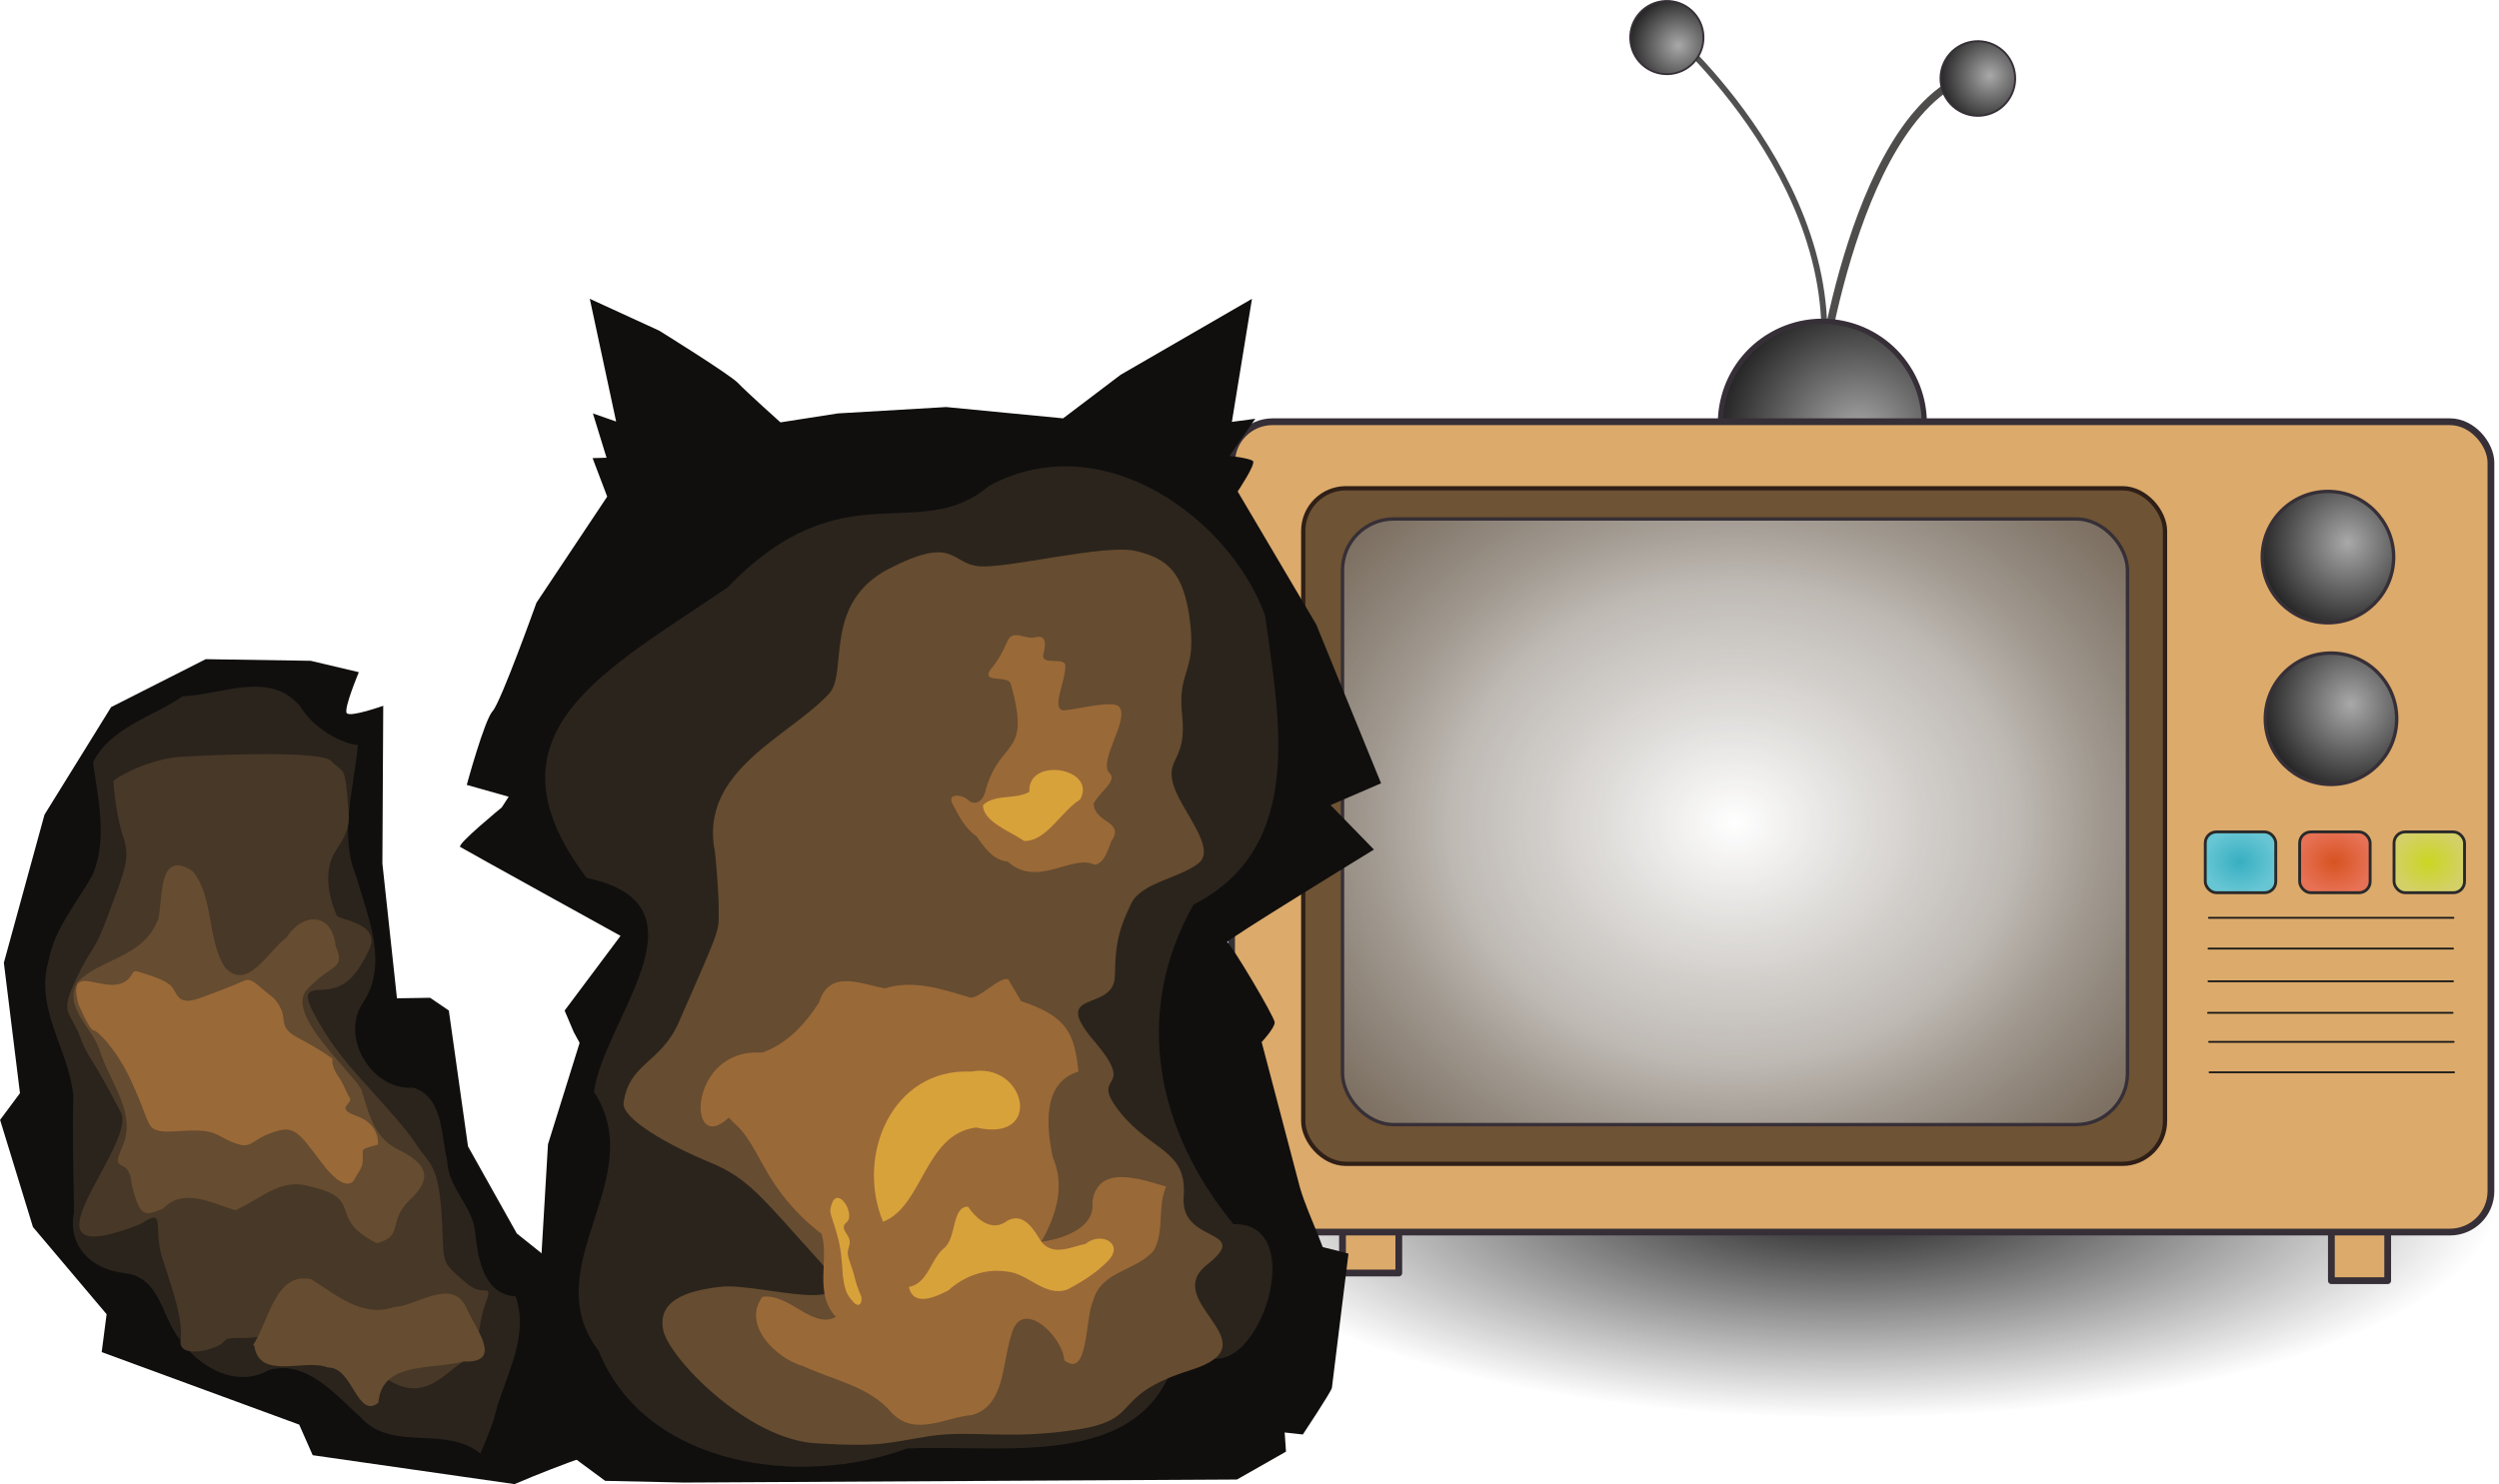 <?xml version="1.0" encoding="UTF-8" standalone="no"?>
<!-- Created with Inkscape (http://www.inkscape.org/) -->

<svg
   xmlns:dc="http://purl.org/dc/elements/1.1/"
   xmlns:cc="http://creativecommons.org/ns#"
   xmlns:rdf="http://www.w3.org/1999/02/22-rdf-syntax-ns#"
   xmlns:svg="http://www.w3.org/2000/svg"
   xmlns="http://www.w3.org/2000/svg"
   xmlns:xlink="http://www.w3.org/1999/xlink"
   xmlns:sodipodi="http://sodipodi.sourceforge.net/DTD/sodipodi-0.dtd"
   xmlns:inkscape="http://www.inkscape.org/namespaces/inkscape"
   width="1089.348mm"
   height="647.167mm"
   viewBox="0 0 1089.348 647.167"
   version="1.1"
   id="svg8"
   inkscape:version="0.92.5 (2060ec1f9f, 2020-04-08)"
   sodipodi:docname="goldie-tv.svg"
   inkscape:export-filename="/home/steven/IdeaProjects/twitch-followers/public/goldie.png"
   inkscape:export-xdpi="96"
   inkscape:export-ydpi="96">
  <defs
     id="defs2">
    <linearGradient
       inkscape:collect="always"
       id="linearGradient5326">
      <stop
         style="stop-color:#171717;stop-opacity:1;"
         offset="0"
         id="stop5322" />
      <stop
         style="stop-color:#171717;stop-opacity:0;"
         offset="1"
         id="stop5324" />
    </linearGradient>
    <inkscape:path-effect
       effect="envelope"
       id="path-effect1615"
       is_visible="true"
       yy="true"
       xx="true"
       bendpath1="m 35.746,110.824 130.866,-4.923"
       bendpath2="M 166.611,105.901 V 218.11"
       bendpath3="m 46.577,190.539 120.034,27.572"
       bendpath4="M 35.91,105.901 V 218.11"
       bendpath1-nodetypes="cc"
       bendpath3-nodetypes="cc" />
    <linearGradient
       id="linearGradient1393"
       inkscape:collect="always">
      <stop
         id="stop1389"
         offset="0"
         style="stop-color:#cad622;stop-opacity:1" />
      <stop
         id="stop1391"
         offset="1"
         style="stop-color:#d4d068;stop-opacity:1" />
    </linearGradient>
    <linearGradient
       id="linearGradient1387"
       inkscape:collect="always">
      <stop
         id="stop1383"
         offset="0"
         style="stop-color:#d75321;stop-opacity:1" />
      <stop
         id="stop1385"
         offset="1"
         style="stop-color:#e77155;stop-opacity:1" />
    </linearGradient>
    <linearGradient
       inkscape:collect="always"
       id="linearGradient1344">
      <stop
         style="stop-color:#37afc1;stop-opacity:1;"
         offset="0"
         id="stop1340" />
      <stop
         style="stop-color:#68c6d4;stop-opacity:1"
         offset="1"
         id="stop1342" />
    </linearGradient>
    <linearGradient
       inkscape:collect="always"
       id="linearGradient1119">
      <stop
         style="stop-color:#aaa9a9;stop-opacity:1"
         offset="0"
         id="stop1115" />
      <stop
         style="stop-color:#111111;stop-opacity:1"
         offset="1"
         id="stop1117" />
    </linearGradient>
    <linearGradient
       inkscape:collect="always"
       id="linearGradient1107">
      <stop
         style="stop-color:#ffffff;stop-opacity:1"
         offset="0"
         id="stop1103" />
      <stop
         id="stop1111"
         offset="0.306"
         style="stop-color:#d0d0d0;stop-opacity:0.816;" />
      <stop
         style="stop-color:#000000;stop-opacity:0;"
         offset="1"
         id="stop1105" />
    </linearGradient>
    <filter
       inkscape:label="Button"
       inkscape:menu="Bevels"
       inkscape:menu-tooltip="Soft bevel, slightly depressed middle"
       style="color-interpolation-filters:sRGB"
       id="filter1091">
      <feGaussianBlur
         stdDeviation="2.3"
         in="SourceAlpha"
         result="result0"
         id="feGaussianBlur1065" />
      <feMorphology
         in="SourceAlpha"
         radius="6.6"
         result="result1"
         id="feMorphology1067" />
      <feGaussianBlur
         stdDeviation="8.9"
         in="result1"
         id="feGaussianBlur1069" />
      <feColorMatrix
         values="1 0 0 0 0 0 1 0 0 0 0 0 1 0 0 0 0 0 0.3 0"
         result="result91"
         id="feColorMatrix1071" />
      <feComposite
         in="result0"
         operator="out"
         result="result2"
         in2="result91"
         id="feComposite1073" />
      <feGaussianBlur
         stdDeviation="1.7"
         result="result4"
         id="feGaussianBlur1075" />
      <feDiffuseLighting
         surfaceScale="10"
         id="feDiffuseLighting1079">
        <feDistantLight
           azimuth="225"
           elevation="45"
           id="feDistantLight1077" />
      </feDiffuseLighting>
      <feBlend
         in2="SourceGraphic"
         mode="multiply"
         id="feBlend1081" />
      <feComposite
         in2="SourceAlpha"
         operator="in"
         result="result3"
         id="feComposite1083" />
      <feSpecularLighting
         in="result4"
         surfaceScale="5"
         specularExponent="17.9"
         id="feSpecularLighting1087">
        <feDistantLight
           azimuth="225"
           elevation="45"
           id="feDistantLight1085" />
      </feSpecularLighting>
      <feComposite
         in2="result3"
         operator="atop"
         id="feComposite1089" />
    </filter>
    <radialGradient
       inkscape:collect="always"
       xlink:href="#linearGradient1107"
       id="radialGradient1109"
       cx="1254.201"
       cy="256.336"
       fx="1254.201"
       fy="256.336"
       r="174.819"
       gradientTransform="matrix(2.349,-0.008,0.007,1.997,-2418.777,-152.975)"
       gradientUnits="userSpaceOnUse" />
    <radialGradient
       inkscape:collect="always"
       xlink:href="#linearGradient1119"
       id="radialGradient1121"
       cx="1525.21"
       cy="142.943"
       fx="1525.21"
       fy="142.943"
       r="29.854"
       gradientUnits="userSpaceOnUse"
       gradientTransform="matrix(1.501,0.141,-0.144,1.531,-1467.956,-209.414)" />
    <radialGradient
       inkscape:collect="always"
       xlink:href="#linearGradient1119"
       id="radialGradient1121-6"
       cx="1525.21"
       cy="142.943"
       fx="1525.21"
       fy="142.943"
       r="29.854"
       gradientUnits="userSpaceOnUse"
       gradientTransform="matrix(1.501,0.141,-0.144,1.531,-743.121,-290.664)" />
    <radialGradient
       inkscape:collect="always"
       xlink:href="#linearGradient1119"
       id="radialGradient1121-5"
       cx="1525.21"
       cy="142.943"
       fx="1525.21"
       fy="142.943"
       r="29.854"
       gradientUnits="userSpaceOnUse"
       gradientTransform="matrix(1.501,0.141,-0.144,1.531,-1466.608,-137.784)" />
    <radialGradient
       inkscape:collect="always"
       xlink:href="#linearGradient1344"
       id="radialGradient1346"
       cx="1483.497"
       cy="276.969"
       fx="1483.497"
       fy="276.969"
       r="18.924"
       gradientTransform="matrix(0.859,0,0,0.745,-521.22,159.78)"
       gradientUnits="userSpaceOnUse" />
    <radialGradient
       inkscape:collect="always"
       xlink:href="#linearGradient1387"
       id="radialGradient1346-1"
       cx="1483.497"
       cy="276.969"
       fx="1483.497"
       fy="276.969"
       r="18.924"
       gradientTransform="matrix(0.859,0,0,0.745,-479.408,159.78)"
       gradientUnits="userSpaceOnUse" />
    <radialGradient
       inkscape:collect="always"
       xlink:href="#linearGradient1393"
       id="radialGradient1346-9"
       cx="1483.497"
       cy="276.969"
       fx="1483.497"
       fy="276.969"
       r="18.924"
       gradientTransform="matrix(0.859,0,0,0.745,-437.596,159.78)"
       gradientUnits="userSpaceOnUse" />
    <radialGradient
       inkscape:collect="always"
       xlink:href="#linearGradient1107"
       id="radialGradient1479"
       gradientUnits="userSpaceOnUse"
       gradientTransform="matrix(2.349,-0.008,0.007,1.997,-2418.777,-152.975)"
       cx="1254.201"
       cy="256.336"
       fx="1254.201"
       fy="256.336"
       r="174.819" />
    <radialGradient
       inkscape:collect="always"
       xlink:href="#linearGradient1119"
       id="radialGradient1481"
       gradientUnits="userSpaceOnUse"
       gradientTransform="matrix(1.501,0.141,-0.144,1.531,-1467.956,-209.414)"
       cx="1525.21"
       cy="142.943"
       fx="1525.21"
       fy="142.943"
       r="29.854" />
    <radialGradient
       inkscape:collect="always"
       xlink:href="#linearGradient1387"
       id="radialGradient1483"
       gradientUnits="userSpaceOnUse"
       gradientTransform="matrix(0.859,0,0,0.745,-479.408,159.78)"
       cx="1483.497"
       cy="276.969"
       fx="1483.497"
       fy="276.969"
       r="18.924" />
    <radialGradient
       inkscape:collect="always"
       xlink:href="#linearGradient1393"
       id="radialGradient1485"
       gradientUnits="userSpaceOnUse"
       gradientTransform="matrix(0.859,0,0,0.745,-437.596,159.78)"
       cx="1483.497"
       cy="276.969"
       fx="1483.497"
       fy="276.969"
       r="18.924" />
    <radialGradient
       inkscape:collect="always"
       xlink:href="#linearGradient1119"
       id="radialGradient1481-5"
       gradientUnits="userSpaceOnUse"
       gradientTransform="matrix(2.327,0.218,-0.223,2.375,-3073.035,-1090.132)"
       cx="1525.21"
       cy="142.943"
       fx="1525.21"
       fy="142.943"
       r="29.854" />
    <radialGradient
       inkscape:collect="always"
       xlink:href="#linearGradient1119"
       id="radialGradient1481-5-8"
       gradientUnits="userSpaceOnUse"
       gradientTransform="matrix(0.836,0.078,-0.08,0.853,-1009.134,-614.374)"
       cx="1525.21"
       cy="142.943"
       fx="1525.21"
       fy="142.943"
       r="29.854" />
    <radialGradient
       inkscape:collect="always"
       xlink:href="#linearGradient1119"
       id="radialGradient1481-5-6"
       gradientUnits="userSpaceOnUse"
       gradientTransform="matrix(0.852,0.08,-0.082,0.87,-710.458,-330.921)"
       cx="1525.21"
       cy="142.943"
       fx="1525.21"
       fy="142.943"
       r="29.854" />
    <radialGradient
       inkscape:collect="always"
       xlink:href="#linearGradient5326"
       id="radialGradient5328"
       cx="377.001"
       cy="508.959"
       fx="377.001"
       fy="508.959"
       r="283.485"
       gradientTransform="matrix(1,0,0,0.342,1.069,324.243)"
       gradientUnits="userSpaceOnUse" />
  </defs>
  <sodipodi:namedview
     id="base"
     pagecolor="#ffffff"
     bordercolor="#666666"
     borderopacity="1.0"
     inkscape:pageopacity="0.0"
     inkscape:pageshadow="2"
     inkscape:zoom="0.175"
     inkscape:cx="2656.5909"
     inkscape:cy="1077.3645"
     inkscape:document-units="mm"
     inkscape:current-layer="layer5"
     showgrid="false"
     inkscape:window-width="2560"
     inkscape:window-height="1440"
     inkscape:window-x="1080"
     inkscape:window-y="1080"
     inkscape:window-maximized="0"
     showguides="false" />
  <g
     inkscape:groupmode="layer"
     id="layer5"
     inkscape:label="Layer 4"
     transform="translate(427.793,23.06)">
    <ellipse
       style="fill:url(#radialGradient5328);fill-opacity:1;fill-rule:evenodd;stroke:none;stroke-width:3.776;stroke-linecap:round;stroke-linejoin:round;stroke-miterlimit:4;stroke-dasharray:none;stroke-dashoffset:20.46;stroke-opacity:1"
       id="path5320"
       cx="378.07"
       cy="498.269"
       rx="283.485"
       ry="96.931" />
    <circle
       style="fill:url(#radialGradient1121-6);fill-opacity:1;fill-rule:evenodd;stroke:#362f37;stroke-width:1.5;stroke-linecap:round;stroke-linejoin:round;stroke-miterlimit:4;stroke-dasharray:none;stroke-dashoffset:20.46;stroke-opacity:1"
       id="path1113-3"
       cy="149.747"
       cx="1516.894"
       r="0" />
    <g
       id="g1477"
       transform="matrix(0.984,0,0,0.984,-192.387,-7.444)">
      <g
         id="g1556"
         transform="rotate(22.151,555.058,156.523)">
        <path
           inkscape:connector-curvature="0"
           id="path1546"
           d="m 442.657,29.466 c 0,0 107.685,35.465 123.16,123.805"
           style="fill:none;stroke:#515050;stroke-width:2.614;stroke-linecap:butt;stroke-linejoin:miter;stroke-miterlimit:4;stroke-dasharray:none;stroke-opacity:1" />
        <path
           inkscape:connector-curvature="0"
           id="path1550"
           d="m 565.817,153.271 c 0,0 -33.531,-124.45 12.896,-157.981"
           style="fill:none;stroke:#4e4d4c;stroke-width:3.467;stroke-linecap:butt;stroke-linejoin:miter;stroke-miterlimit:4;stroke-dasharray:none;stroke-opacity:1" />
        <circle
           transform="rotate(60.134)"
           style="fill:url(#radialGradient1481-5-8);fill-opacity:1;fill-rule:evenodd;stroke:#362f37;stroke-width:0.836;stroke-linecap:round;stroke-linejoin:round;stroke-miterlimit:4;stroke-dasharray:none;stroke-dashoffset:20.46;stroke-opacity:1"
           id="path1113-2-3"
           cy="-368.947"
           cx="250.301"
           r="16.219" />
        <circle
           inkscape:transform-center-y="44.601174"
           inkscape:transform-center-x="96.761903"
           transform="rotate(7.836)"
           style="fill:url(#radialGradient1481-5-6);fill-opacity:1;fill-rule:evenodd;stroke:#362f37;stroke-width:0.852;stroke-linecap:round;stroke-linejoin:round;stroke-miterlimit:4;stroke-dasharray:none;stroke-dashoffset:20.46;stroke-opacity:1"
           id="path1113-2-9"
           cy="-80.738"
           cx="573.382"
           r="16.533" />
      </g>
      <circle
         r="45.134"
         cx="431.736"
         cy="-407.155"
         id="path1113-2"
         style="fill:url(#radialGradient1481-5);fill-opacity:1;fill-rule:evenodd;stroke:#362f37;stroke-width:2.326;stroke-linecap:round;stroke-linejoin:round;stroke-miterlimit:4;stroke-dasharray:none;stroke-dashoffset:20.46;stroke-opacity:1"
         transform="rotate(60.134)" />
      <rect
         y="500.601"
         x="355.497"
         height="47.625"
         width="24.946"
         id="rect975"
         style="fill:#dcaa6b;fill-opacity:1;fill-rule:evenodd;stroke:#362f37;stroke-width:3;stroke-linecap:round;stroke-linejoin:round;stroke-miterlimit:4;stroke-dasharray:none;stroke-dashoffset:20.46;stroke-opacity:1" />
      <rect
         y="504.003"
         x="793.571"
         height="47.625"
         width="24.946"
         id="rect975-3"
         style="fill:#dcaa6b;fill-opacity:1;fill-rule:evenodd;stroke:#362f37;stroke-width:3;stroke-linecap:round;stroke-linejoin:round;stroke-miterlimit:4;stroke-dasharray:none;stroke-dashoffset:20.46;stroke-opacity:1" />
      <rect
         rx="18.143"
         ry="18.143"
         y="171.006"
         x="306.36"
         height="359.077"
         width="557.893"
         id="rect973"
         style="fill:#dcaa6b;fill-opacity:1;fill-rule:evenodd;stroke:#362f37;stroke-width:3;stroke-linecap:round;stroke-linejoin:round;stroke-miterlimit:4;stroke-dasharray:none;stroke-dashoffset:20.46;stroke-opacity:1" />
      <rect
         ry="18.899"
         y="200.488"
         x="338.11"
         height="299.357"
         width="381.756"
         id="rect992"
         style="fill:#807d7c;fill-opacity:1;fill-rule:evenodd;stroke:#362f37;stroke-width:1.9;stroke-linecap:round;stroke-linejoin:round;stroke-miterlimit:4;stroke-dasharray:none;stroke-dashoffset:20.46;stroke-opacity:1;filter:url(#filter1091)" />
      <rect
         ry="22.679"
         y="214.095"
         x="355.497"
         height="268.363"
         width="347.738"
         id="rect1093"
         style="fill:url(#radialGradient1479);fill-opacity:1;fill-rule:evenodd;stroke:#362f37;stroke-width:1.5;stroke-linecap:round;stroke-linejoin:round;stroke-miterlimit:4;stroke-dasharray:none;stroke-dashoffset:20.46;stroke-opacity:1" />
      <circle
         r="29.104"
         cx="792.059"
         cy="230.997"
         id="path1113"
         style="fill:url(#radialGradient1481);fill-opacity:1;fill-rule:evenodd;stroke:#362f37;stroke-width:1.5;stroke-linecap:round;stroke-linejoin:round;stroke-miterlimit:4;stroke-dasharray:none;stroke-dashoffset:20.46;stroke-opacity:1" />
      <circle
         r="29.104"
         cx="793.407"
         cy="302.627"
         id="path1113-9"
         style="fill:url(#radialGradient1121-5);fill-opacity:1;fill-rule:evenodd;stroke:#362f37;stroke-width:1.5;stroke-linecap:round;stroke-linejoin:round;stroke-miterlimit:4;stroke-dasharray:none;stroke-dashoffset:20.46;stroke-opacity:1" />
      <rect
         ry="4.941"
         y="352.761"
         x="737.702"
         height="26.952"
         width="31.229"
         id="rect1328"
         style="fill:url(#radialGradient1346);fill-opacity:1;fill-rule:evenodd;stroke:#292929;stroke-width:1.275;stroke-linecap:round;stroke-linejoin:round;stroke-miterlimit:4;stroke-dasharray:none;stroke-dashoffset:20.46;stroke-opacity:1" />
      <rect
         ry="4.941"
         y="352.761"
         x="779.514"
         height="26.952"
         width="31.229"
         id="rect1328-0"
         style="fill:url(#radialGradient1483);fill-opacity:1;fill-rule:evenodd;stroke:#292929;stroke-width:1.275;stroke-linecap:round;stroke-linejoin:round;stroke-miterlimit:4;stroke-dasharray:none;stroke-dashoffset:20.46;stroke-opacity:1" />
      <rect
         ry="4.941"
         y="352.761"
         x="821.326"
         height="26.952"
         width="31.229"
         id="rect1328-06"
         style="fill:url(#radialGradient1485);fill-opacity:1;fill-rule:evenodd;stroke:#292929;stroke-width:1.275;stroke-linecap:round;stroke-linejoin:round;stroke-miterlimit:4;stroke-dasharray:none;stroke-dashoffset:20.46;stroke-opacity:1" />
      <rect
         ry="0.401"
         y="390.425"
         x="738.884"
         height="0.802"
         width="109.18"
         id="rect1395"
         style="fill:#171717;fill-opacity:1;fill-rule:evenodd;stroke:none;stroke-width:1.5;stroke-linecap:round;stroke-linejoin:round;stroke-miterlimit:4;stroke-dasharray:none;stroke-dashoffset:20.46;stroke-opacity:1" />
      <rect
         ry="0.401"
         y="404.073"
         x="738.707"
         height="0.802"
         width="109.18"
         id="rect1395-2"
         style="fill:#171717;fill-opacity:1;fill-rule:evenodd;stroke:none;stroke-width:1.5;stroke-linecap:round;stroke-linejoin:round;stroke-miterlimit:4;stroke-dasharray:none;stroke-dashoffset:20.46;stroke-opacity:1" />
      <rect
         ry="0.401"
         y="418.557"
         x="738.698"
         height="0.802"
         width="109.18"
         id="rect1395-9"
         style="fill:#171717;fill-opacity:1;fill-rule:evenodd;stroke:none;stroke-width:1.5;stroke-linecap:round;stroke-linejoin:round;stroke-miterlimit:4;stroke-dasharray:none;stroke-dashoffset:20.46;stroke-opacity:1" />
      <rect
         ry="0.401"
         y="432.542"
         x="738.509"
         height="0.802"
         width="109.18"
         id="rect1395-20"
         style="fill:#171717;fill-opacity:1;fill-rule:evenodd;stroke:none;stroke-width:1.5;stroke-linecap:round;stroke-linejoin:round;stroke-miterlimit:4;stroke-dasharray:none;stroke-dashoffset:20.46;stroke-opacity:1" />
      <rect
         ry="0.401"
         y="445.394"
         x="738.981"
         height="0.802"
         width="109.18"
         id="rect1395-23"
         style="fill:#171717;fill-opacity:1;fill-rule:evenodd;stroke:none;stroke-width:1.5;stroke-linecap:round;stroke-linejoin:round;stroke-miterlimit:4;stroke-dasharray:none;stroke-dashoffset:20.46;stroke-opacity:1" />
      <rect
         ry="0.401"
         y="458.906"
         x="739.171"
         height="0.802"
         width="109.18"
         id="rect1395-7"
         style="fill:#171717;fill-opacity:1;fill-rule:evenodd;stroke:none;stroke-width:1.5;stroke-linecap:round;stroke-linejoin:round;stroke-miterlimit:4;stroke-dasharray:none;stroke-dashoffset:20.46;stroke-opacity:1" />
    </g>
  </g>
  <g
     inkscape:label="Layer 1"
     inkscape:groupmode="layer"
     id="layer1"
     transform="translate(427.793,23.06)" />
  <g
     inkscape:groupmode="layer"
     id="layer2"
     inkscape:label="Layer 2"
     transform="translate(427.793,23.06)" />
  <g
     inkscape:groupmode="layer"
     id="layer3"
     inkscape:label="Layer 3"
     transform="translate(427.793,23.06)">
    <g
       id="g1533"
       transform="matrix(-4.606,0,0,4.606,338.894,-381.307)">
      <g
         transform="matrix(-1,0,0,1,256.318,26.627)"
         id="g4646" />
      <g
         id="g1613"
         transform="translate(-0.164,0.164)">
        <path
           style="fill:#100f0e;fill-opacity:1;stroke:none;stroke-width:0.5;stroke-linecap:butt;stroke-linejoin:miter;stroke-miterlimit:4;stroke-dasharray:none;stroke-opacity:1"
           d="m 117.927,218.11 19.097,-2.737 1.278,-2.895 18.691,-6.865 -0.464,-3.588 6.97,-8.25 3.112,-10.145 -1.882,-2.529 1.525,-12.346 -3.846,-14.019 -6.306,-10.183 -8.954,-4.538 -9.928,0.154 -4.564,1.078 c 0,0 1.445,3.437 1.149,3.871 -0.297,0.434 -3.456,-0.69 -3.456,-0.69 l 0.08,14.928 -1.379,12.764 -3.135,-0.051 -1.774,1.206 -1.815,12.865 -4.622,8.249 -2.341,1.869 c -17.255,20.163 -17.141,13.428 2.563,21.854 z"
           id="path3742-6"
           inkscape:connector-curvature="0"
           sodipodi:nodetypes="cccccccccccccccccccccccc" />
        <path
           style="fill:#2b241c;fill-opacity:1;stroke:none;stroke-width:0.265px;stroke-linecap:butt;stroke-linejoin:miter;stroke-opacity:1"
           d="m 121.163,215.22 c 3.256,-2.719 8.368,-0.105 11.329,-3.439 2.396,-2.139 5.094,-5.479 8.713,-4.461 3.021,1.726 6.542,-0.253 8.325,-2.827 1.862,-2.178 1.828,-5.978 5.351,-6.366 3.075,-0.337 5.348,-2.538 4.739,-5.716 0.03,-3.687 0.175,-7.381 0.058,-11.052 0.397,-4.31 3.655,-8.23 2.367,-12.695 -0.553,-3.122 -2.686,-5.547 -4.186,-8.218 -1.436,-3.415 -0.52,-7.17 -0.044,-10.685 -1.708,-3.32 -5.601,-4.256 -8.475,-6.231 -3.662,-0.128 -8.31,-2.499 -11.149,0.984 -1.188,1.996 -3.778,3.457 -5.437,3.64 0.36,4.133 1.811,8.419 0.138,12.463 -1.075,3.819 -3.105,8.294 -0.579,11.989 2.15,3.299 -0.986,8.302 -4.816,7.973 -2.863,0.906 -2.599,4.55 -3.205,6.938 -0.082,2.603 -2.44,4.254 -2.646,6.801 -0.251,2.416 -0.789,5.829 -3.823,6.022 -1.399,4.01 1.206,7.844 2.066,11.664 0.384,1.087 0.805,2.162 1.274,3.215 z"
           id="path4743-3"
           inkscape:connector-curvature="0" />
        <path
           style="fill:#483827;fill-opacity:1;stroke:none;stroke-width:0.265px;stroke-linecap:butt;stroke-linejoin:miter;stroke-opacity:1"
           d="m 155.89,151.553 c -0.256,-0.336 -3.386,-2.15 -6.591,-2.315 -3.204,-0.165 -13.096,-0.608 -14.053,0.438 -0.957,1.046 -1.265,0.431 -1.46,2.968 -0.195,2.537 -0.571,3.089 1.033,5.479 1.605,2.39 0.122,5.747 -0.086,6.171 -0.209,0.424 -4.289,0.713 -3.038,3.265 1.251,2.553 2.169,3.341 3.574,3.653 1.405,0.312 3.099,-0.392 1.68,2.28 -1.419,2.672 -2.66,4.252 -4.968,6.802 -2.308,2.551 -4.053,4.514 -4.789,5.711 -0.736,1.197 -1.705,1.668 -2.103,4.147 -0.398,2.479 -0.309,4.482 -0.435,5.852 -0.126,1.37 -0.463,1.626 -2.203,3.108 -1.74,1.482 -2.572,-0.38 -1.728,2.057 0.844,2.437 0.345,4.426 2.01,5.328 1.665,0.902 3.578,3.907 7.029,1.814 3.452,-2.093 7.751,-6.466 10.322,-4.927 2.57,1.538 4.795,0.442 5.324,1.208 0.529,0.766 4.38,1.785 4.119,-0.096 -0.261,-1.882 0.735,-4.762 1.712,-7.735 0.978,-2.973 -0.446,-4.916 2.075,-3.276 12.733,5.04 0.296,-7.4 1.858,-10.543 3.03,-5.86 3.019,-4.897 3.916,-7.277 0.897,-2.381 1.931,-1.999 0.337,-5.352 -1.594,-3.353 -1.697,-2.372 -3.1,-6.243 -1.403,-3.87 -2.112,-5.083 -1.366,-7.243 0.747,-2.16 0.929,-5.272 0.929,-5.272 z"
           id="path4769-5"
           inkscape:connector-curvature="0"
           sodipodi:nodetypes="ccsccsccscccccccscscccccsscc" />
        <path
           style="fill:#664c30;fill-opacity:1;stroke:none;stroke-width:0.265px;stroke-linecap:butt;stroke-linejoin:miter;stroke-opacity:1"
           d="m 142.656,204.921 c -1.46,-2.134 -2.094,-6.982 -5.485,-6.201 -2.386,1.455 -4.79,3.664 -7.849,2.629 -2.212,-0.108 -5.521,-2.885 -6.855,0.103 -0.783,1.845 -3.601,5.236 0.268,5.044 2.921,0.814 7.77,-0.065 8.067,3.907 2.031,1.606 2.417,-3.393 4.776,-3.327 2.211,-0.9 6.465,1.267 6.977,-2.064 z"
           id="path4758-6"
           inkscape:connector-curvature="0" />
        <path
           style="fill:#664c30;fill-opacity:1;stroke:none;stroke-width:0.265px;stroke-linecap:butt;stroke-linejoin:miter;stroke-opacity:1"
           d="m 151.631,164.579 c -0.449,-1.917 0.062,-6.709 -3.295,-4.457 -2.007,2.62 -1.268,6.338 -3.013,9.075 -2.144,2.353 -4.14,-1.671 -5.795,-2.794 -1.552,-2.475 -4.36,-2.44 -4.676,0.78 -0.992,2.235 0.429,1.661 2.677,4.063 2.161,2.239 -3.87,7.493 -5.106,9.475 -0.826,2.725 -1.272,4.709 -3.719,5.836 -2.078,1.086 -3.366,2.335 -0.848,4.671 2.095,2.009 0.489,3.407 3.107,4.077 4.921,-2.491 0.924,-4.214 6.497,-5.414 2.666,-0.774 4.659,1.356 6.896,2.292 2.318,-0.71 4.934,-2.15 6.818,-0.158 1.754,0.714 2.202,0.935 2.988,-2.337 0.196,-2.728 2.091,-0.827 0.925,-3.402 -1.505,-3.25 1.105,-6.074 2.11,-9.262 0.687,-2.164 3.472,-4.045 2.079,-6.468 -2.249,-2.18 -5.717,-2.254 -7.314,-5.251 l -0.18,-0.353 z"
           id="path4754-2"
           inkscape:connector-curvature="0"
           sodipodi:nodetypes="cccccccccccccccccccc" />
        <path
           style="fill:#9a6938;fill-opacity:1;stroke:none;stroke-width:0.265px;stroke-linecap:butt;stroke-linejoin:miter;stroke-opacity:1"
           d="m 154.523,170.358 c -0.674,-0.689 -0.323,-0.993 -1.218,-0.688 -0.894,0.305 -2.064,0.593 -2.798,1.208 -0.734,0.614 -0.494,2.065 -2.831,1.214 -2.336,-0.851 -3.334,-1.275 -3.928,-1.537 -0.593,-0.262 -0.782,-0.362 -1.861,0.589 -1.079,0.951 -1.3,0.857 -1.843,1.945 -0.543,1.088 0.203,1.798 -1.59,2.748 -1.793,0.95 -3.403,1.968 -3.312,2.087 0.09,0.119 -0.009,0.852 -0.548,1.599 -0.539,0.748 -0.637,1.31 -1.057,1.967 -0.42,0.657 1.523,0.993 -0.707,1.788 -2.23,0.794 -1.983,2.701 -1.983,2.701 0,0 1.242,0.272 1.384,0.483 0.142,0.211 -0.003,0.885 0.084,1.344 0.087,0.46 0.674,1.233 0.744,1.423 0.07,0.191 0.822,1.477 3.083,-1.499 2.261,-2.976 2.609,-3.654 4.723,-2.897 2.115,0.757 1.896,1.58 3.488,1.008 1.592,-0.572 1.651,-1.161 3.683,-1.204 2.032,-0.043 3.906,0.521 4.469,-0.639 0.563,-1.16 0.46,-1.345 1.736,-4.135 1.276,-2.79 3.135,-4.701 3.509,-4.704 0.374,-0.002 1.349,-2.26 1.443,-2.481 1.138,-4.349 -2.632,-0.592 -4.671,-2.319 z"
           id="path4767-9"
           inkscape:connector-curvature="0"
           sodipodi:nodetypes="ccssccccccccccscscccssccc" />
        <path
           sodipodi:nodetypes="csccccccccscccscccccccccccccccsccccccsccccccccc"
           style="fill:#100f0e;fill-opacity:1;stroke:none;stroke-width:0.5;stroke-linecap:butt;stroke-linejoin:miter;stroke-miterlimit:4;stroke-dasharray:none;stroke-opacity:1"
           d="m 92.755,117.598 c 0,0 3.245,-2.906 4.007,-3.716 0.762,-0.809 7.471,-4.967 7.471,-4.967 l 6.567,-3.014 -2.493,11.618 2.199,-0.768 -1.293,4.195 1.323,0.037 -1.384,3.643 6.696,10.048 c 0,0 3.365,9.413 4.144,10.254 0.778,0.841 2.451,6.991 2.451,6.991 l -3.969,1.12 0.662,1.017 c 0,0 4.281,3.504 3.926,3.736 -0.355,0.232 -15.172,8.417 -15.172,8.417 l 5.292,7.073 -0.871,2.05 -0.549,1.008 2.994,9.598 0.608,10.319 -1.482,9.26 -0.089,8.997 -4.448,3.287 -7.426,0.161 -52.368,-0.286 -4.64,-2.641 0.209,-3.045 c -9.141,-9.079 -3.254,-16.04 -1.531,-21.951 l 3.625,-13.773 c 0,0 -1.234,-1.324 -1.234,-1.856 0,-0.532 4.182,-7.53 4.498,-7.599 0.316,-0.069 -13.89,-8.772 -13.89,-8.772 l 4.101,-4.21 -4.777,-2.062 6.139,-15.041 7.434,-12.585 c 0,0 -1.761,-2.614 -1.442,-2.886 0.318,-0.272 2.207,-0.484 2.207,-0.484 l -2.435,-3.513 2.216,0.293 -1.902,-11.649 12.43,7.191 5.444,4.125 11.067,-1.069 10.261,0.603 z"
           id="path3742"
           inkscape:connector-curvature="0" />
        <path
           style="fill:#2b241c;fill-opacity:1;stroke:none;stroke-width:0.265px;stroke-linecap:butt;stroke-linejoin:miter;stroke-opacity:1"
           d="M 97.745,133.211 C 86.781,121.836 79.735,129.3 73.005,123.605 62.281,117.824 50.262,126.665 46.892,135.865 c -1.287,9.581 -3.927,21.922 6.771,27.386 5.861,10.369 3.418,21.497 -3.785,30.26 -8.368,-0.28 -0.635,19.709 4.966,10.127 1.768,13.634 16.051,10.66 25.947,11.101 9.936,3.701 24.72,1.819 29.179,-9.26 6.07,-7.964 -4.932,-16.274 0.435,-24.504 -0.958,-6.929 -11.448,-17.712 0.688,-20.253 10.413,-13.756 -1.901,-19.653 -13.348,-27.511 z"
           id="path4549"
           inkscape:connector-curvature="0"
           sodipodi:nodetypes="ccccccccccc" />
        <path
           style="fill:#664c30;fill-opacity:1;stroke:none;stroke-width:0.265px;stroke-linecap:butt;stroke-linejoin:miter;stroke-opacity:1"
           d="m 88.082,143.2 c -1.698,-2.049 0.657,-8.525 -5.602,-11.747 -6.259,-3.221 -5.797,-0.473 -8.522,-0.233 -2.725,0.24 -11.923,-2.142 -14.845,-1.444 -2.923,0.698 -4.571,1.959 -5.135,6.808 -0.564,4.849 1.223,4.423 0.764,8.732 -0.459,4.309 1.493,3.985 0.876,6.424 -0.617,2.439 -4.293,6.205 -2.393,7.628 1.9,1.424 5.424,1.82 6.35,3.813 0.926,1.993 1.492,3.224 1.53,6.793 0.038,3.569 6.266,1.139 1.985,6.166 -4.281,5.027 0.609,2.869 -2.429,6.706 -3.038,3.837 -6.414,3.562 -6.066,8.087 0.348,4.525 -6.62,2.904 -2.185,6.429 4.435,3.525 -6.451,7.439 1.482,9.938 7.932,2.498 4.361,4.659 10.843,5.656 6.482,0.996 9.919,0.007 13.889,0.61 3.97,0.602 4.442,1.072 10.849,0.675 6.407,-0.397 13.848,-8.07 14.377,-10.716 0.529,-2.646 -1.858,-3.71 -5.513,-4.101 -3.655,-0.391 -14.469,3.291 -9.192,-2.514 5.277,-5.806 6.559,-7.728 10.293,-9.26 3.734,-1.532 8.365,-4.104 8.16,-5.641 -0.501,-3.756 -3.522,-3.758 -5.205,-7.588 -4.081,-9.287 -3.791,-8.577 -3.791,-10.688 0,-2.11 0.353,-5.452 0.353,-5.452 1.586,-7.771 -7.137,-10.947 -10.872,-15.081 z"
           id="path4622"
           inkscape:connector-curvature="0"
           sodipodi:nodetypes="cssssscsccsssccccccscsssscc" />
        <path
           style="fill:#9a6938;fill-opacity:1;stroke:none;stroke-width:0.265;stroke-linecap:butt;stroke-linejoin:miter;stroke-miterlimit:4;stroke-dasharray:none;stroke-opacity:1"
           d="m 74.175,156.807 c -0.713,1.016 -1.553,2.271 -2.918,2.357 -2.792,2.565 -6.127,-0.723 -8.205,0.307 -0.915,-0.064 -1.257,-1.322 -1.618,-2.235 -1.33,-1.91 1.633,-1.66 1.677,-3.576 -0.73,-1.266 -2.305,-2.145 -1.462,-2.896 0.995,-1.123 -1.824,-4.882 -1.017,-6.143 0.401,-0.863 4.045,0.183 5.36,0.243 1.155,-0.16 -0.229,-2.808 -0.192,-4.129 -0.172,-1.018 2.224,-0.068 2.094,-1.102 -0.183,-0.706 -0.477,-1.967 0.73,-1.698 0.884,0.292 2.074,-0.792 2.619,0.311 0.436,1.014 0.96,1.993 1.693,2.828 0.722,1.226 -1.559,0.443 -1.957,1.211 -2.002,7.02 0.912,5.142 2.347,10.068 0.124,0.9 0.915,1.738 1.738,0.934 0.616,-0.503 2.034,-0.59 1.348,0.541 -0.562,1.096 -1.192,2.27 -2.236,2.977 z"
           id="path4608"
           inkscape:connector-curvature="0"
           sodipodi:nodetypes="ccccccccccccccccccc" />
        <path
           style="fill:#9a6938;fill-opacity:1;stroke:none;stroke-width:0.265px;stroke-linecap:butt;stroke-linejoin:miter;stroke-opacity:1"
           d="m 71.203,170.317 c 0.882,-0.281 2.961,2.14 3.758,1.68 2.562,-0.762 5.267,-1.661 7.923,-0.813 2.328,-0.448 5.262,-1.826 6.229,1.352 1.432,2.215 3.182,3.969 5.393,4.731 7.039,-0.511 7.154,9.939 3.134,6.145 -1.078,1.208 -1.225,0.77 -3.194,4.411 -1.41,2.613 -3.214,4.794 -5.582,6.596 -0.749,2.504 0.754,5.578 -1.355,7.864 2.192,1.202 4.4,-2.259 6.958,-1.903 1.933,2.652 -1.244,5.821 -3.89,6.573 -2.837,1.328 -6.234,1.892 -8.341,4.387 -2.19,2.335 -5.057,0.44 -7.626,0.226 -3.16,-0.919 -2.822,-4.984 -3.704,-7.565 -0.902,-3.691 -4.865,0.092 -5.01,2.381 -2.327,1.85 -1.968,-4.11 -2.728,-5.603 -0.74,-2.887 -4.119,-2.821 -5.761,-4.805 -1.025,-1.89 -0.299,-4.174 -1.164,-6.025 2.292,-0.665 6.501,-2.225 6.99,1.455 -0.325,2.681 3.379,3.597 4.836,3.762 -1.385,-2.432 -2.288,-5.263 -1.095,-7.97 0.595,-2.812 1.057,-7.1 -2.428,-8.143 0.388,-3.464 0.956,-5.205 5.43,-6.658"
           id="path4612"
           inkscape:connector-curvature="0"
           sodipodi:nodetypes="ccccccccccccccccccccccc" />
        <path
           style="fill:#d8a23b;fill-opacity:1;stroke:none;stroke-width:0.265px;stroke-linecap:butt;stroke-linejoin:miter;stroke-opacity:1"
           d="m 83.047,193.272 c 2.617,-6.311 -0.89,-14.556 -8.345,-14.213 -5.157,-0.958 -6.906,6.78 -0.464,5.293 4.896,0.613 5.001,7.45 8.809,8.92 z"
           id="path4681"
           inkscape:connector-curvature="0" />
        <path
           style="fill:#d8a23b;fill-opacity:1;stroke:none;stroke-width:0.265px;stroke-linecap:butt;stroke-linejoin:miter;stroke-opacity:1"
           d="m 86.449,193.283 c 0.768,0.577 -0.083,1.075 -0.224,1.689 -0.142,0.614 0.331,0.886 0.095,1.689 -0.236,0.803 -0.425,1.181 -0.614,1.984 -0.189,0.803 -0.614,1.748 -0.614,1.748 0,0 -0.047,0.425 0.095,0.614 0.142,0.189 0.378,0.236 0.756,-0.236 0.378,-0.472 0.614,-0.709 0.803,-1.701 0.189,-0.992 0.095,-1.087 0.236,-2.315 0.18,-2.37 1.168,-4.129 1.051,-4.63 -0.448,-2.714 -2.413,0.304 -1.583,1.158 z"
           id="path4683"
           inkscape:connector-curvature="0"
           sodipodi:nodetypes="cccccccsccc" />
        <path
           style="fill:#d8a23b;fill-opacity:1;stroke:none;stroke-width:0.265px;stroke-linecap:butt;stroke-linejoin:miter;stroke-opacity:1"
           d="m 80.602,199.449 c -1.801,-0.342 -2.035,-2.557 -3.278,-3.63 -1.268,-0.932 -0.747,-4.005 -2.33,-3.973 -0.82,1.236 -2.288,2.45 -3.738,1.315 -1.535,-0.821 -2.522,0.922 -3.188,2.005 -1.144,1.398 -2.791,0.485 -4.196,0.204 -1.453,-1.235 -3.798,0.004 -2.032,1.688 1.066,1.088 2.408,1.919 3.747,2.622 2.143,0.78 3.732,-1.553 5.785,-1.701 2.02,-0.295 4.004,0.441 5.505,1.801 1.132,0.571 3.286,1.618 3.725,-0.332 z"
           id="path4687"
           inkscape:connector-curvature="0" />
        <path
           style="fill:#d8a23b;fill-opacity:1;stroke:none;stroke-width:0.265px;stroke-linecap:butt;stroke-linejoin:miter;stroke-opacity:1"
           d="m 69.195,152.574 c 0.197,-3.374 -6.44,-2.253 -4.804,0.717 1.821,1.148 3.208,3.985 5.3,3.938 1.299,-0.918 3.893,-1.817 3.895,-3.396 -1.155,-1.098 -3.076,-0.488 -4.39,-1.259 z"
           id="path4716"
           inkscape:connector-curvature="0" />
        <path
           inkscape:connector-curvature="0"
           id="path5688"
           d="m 38.998,196.293 c 0.139,-0.066 4.074,-1.022 4.074,-1.022 l 4.178,17.712 -3.934,0.429 c 0,0 -2.716,-4.09 -2.751,-4.42 -0.035,-0.33 -1.567,-12.699 -1.567,-12.699 z"
           style="fill:#100f0e;fill-opacity:1;stroke:none;stroke-width:0.268px;stroke-linecap:butt;stroke-linejoin:miter;stroke-opacity:1" />
      </g>
    </g>
  </g>
</svg>
